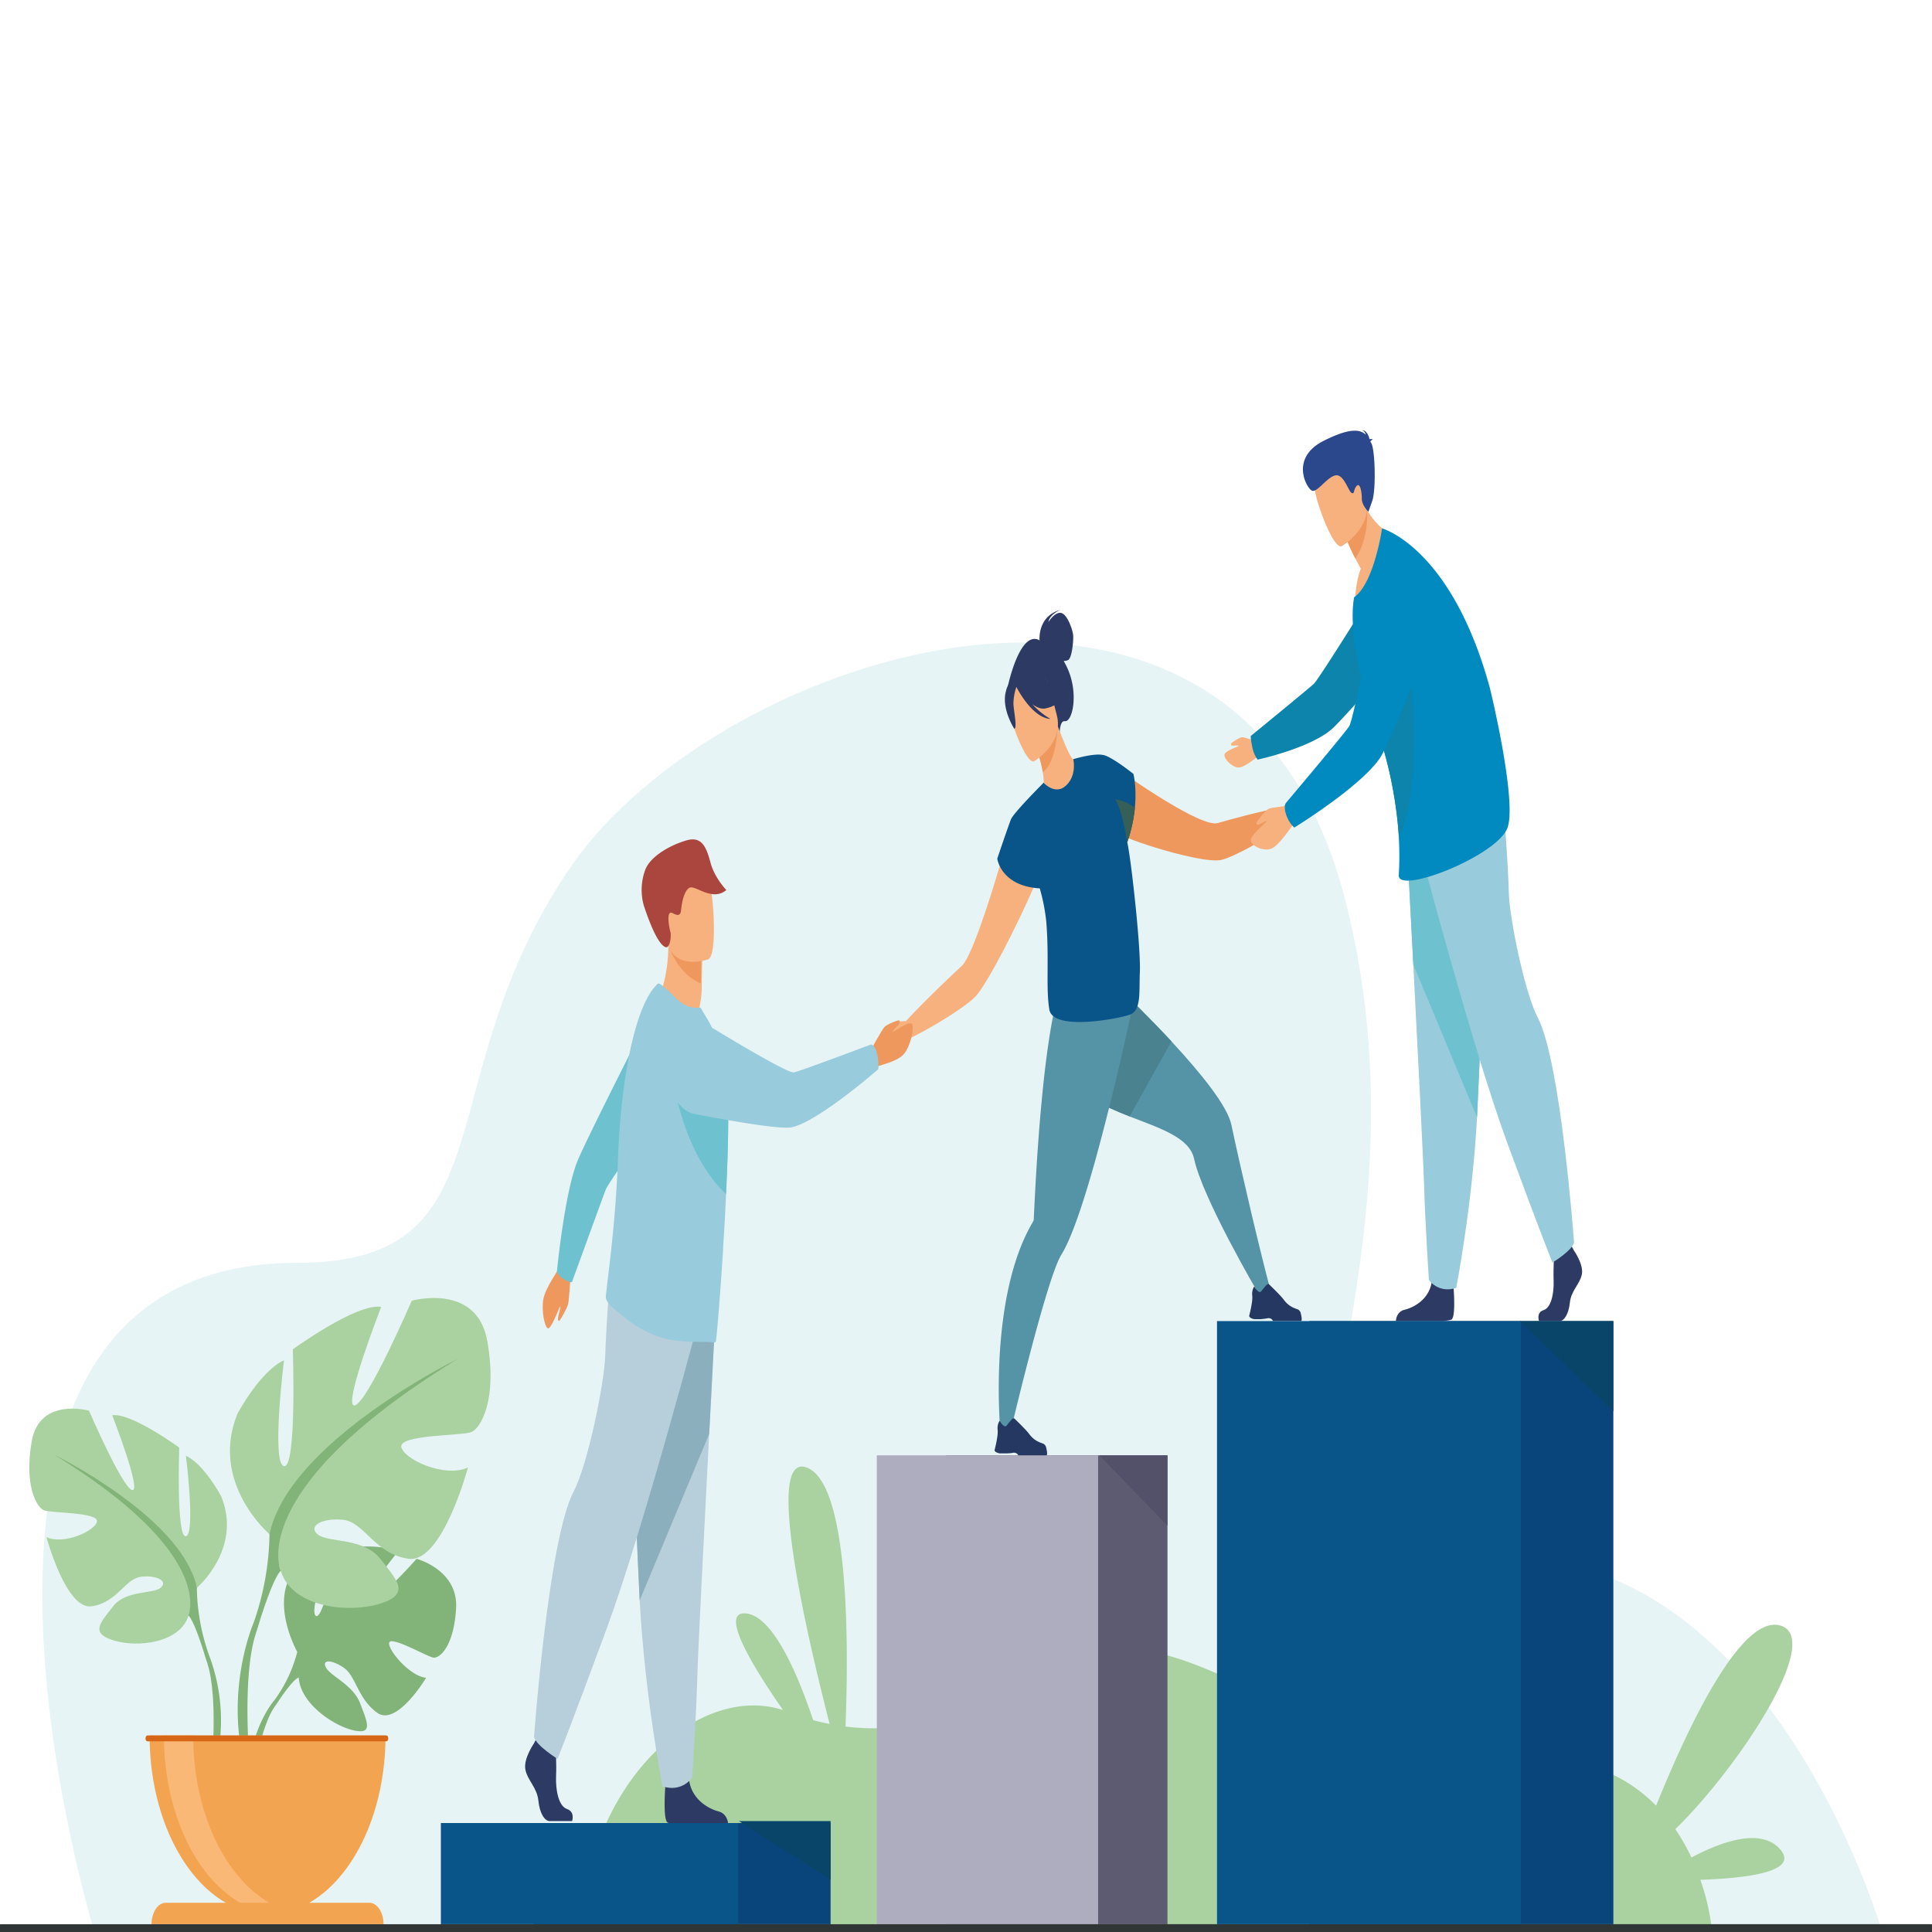 <svg id="Layer_1" data-name="Layer 1" xmlns="http://www.w3.org/2000/svg" viewBox="0 0 1000 1000"><defs><style>.cls-1{fill:#d7ecef;opacity:0.6;}.cls-2{fill:#a9d2a0;}.cls-3{fill:#09457a;}.cls-4{fill:#09558a;}.cls-5{fill:#5d5b72;}.cls-6{fill:#aeadc0;}.cls-7{fill:#525169;}.cls-8{fill:#82b378;}.cls-9{fill:#f2a450;}.cls-10{fill:#f9b876;}.cls-11{fill:#d76716;}.cls-12{fill:#ee985e;}.cls-13{fill:#5593a7;}.cls-14{fill:#243862;}.cls-15{fill:#4a828f;}.cls-16{fill:#f7b17f;}.cls-17{fill:#2d3a64;}.cls-18{fill:#365f57;}.cls-19{fill:#aa463e;}.cls-20{fill:#b6cfda;}.cls-21{fill:#8bafbc;}.cls-22{fill:#6ec1cf;}.cls-23{fill:#98cbdc;}.cls-24{fill:#0d84ab;}.cls-25{fill:#008abf;}.cls-26{fill:#2c488c;}.cls-27{fill:#303535;}.cls-28{fill:#084568;}</style></defs><path class="cls-1" d="M49.2,1001S-58.48,653.63,153.74,653.63c112.13,0,65.93-95.33,142.14-205.6S638.7,249.59,695.41,462.57s-83.49,374.72,52,347C910.26,776.19,974.58,1001,974.58,1001Z"/><path class="cls-2" d="M921.23,957c-10.06-11.13-30.59-3.63-45.75,4.45a101.13,101.13,0,0,0-8.34-14.66C899.78,915,944.88,847,921,841.26c-20.76-5-48.79,56.15-63.8,93.36-15.54-15.86-39.38-27.52-75.79-23.48-94.45,10.5-168.26-81.82-222.65-51-43.27,24.47-82.88,38.2-121.12,33.52,1.64-42.29,2-125.38-19.92-134-22.24-8.77-.42,85.57,11.7,132.66-2.86-.58-5.68-1.21-8.54-2-7.84-23.49-20.79-54.19-35-55.23-13.4-1,3.13,26.66,19.39,50C358.46,870.29,303,927.87,302.09,996h583.6a113,113,0,0,0-5.6-23C902.68,972.19,932.12,969.13,921.23,957Z"/><rect class="cls-3" x="276.05" y="943.6" width="153.86" height="52.36"/><rect class="cls-4" x="228.19" y="943.6" width="153.86" height="52.36"/><rect class="cls-5" x="489.74" y="753.28" width="114.54" height="242.69"/><rect class="cls-6" x="453.84" y="753.28" width="114.54" height="242.69"/><polygon class="cls-7" points="568.97 753.27 604.28 789.69 604.28 753.27 568.97 753.27"/><path class="cls-8" d="M215.63,806.84S194.23,831,190,829.52s15.65-26,15.65-26c-7.46-5.42-30.66-2-30.66-2s-7.73,37.74-11.54,34.8,8-32.89,8-32.89c-8.3-.75-18.51,8.59-18.51,8.59-13.94,16.68.92,43,.92,43a72.48,72.48,0,0,1-11.7,24.82s-12.56,14.07-13.44,39.29l2.29.29s3.61-23.49,10.2-34.56c.27-.41.61-1,1.11-1.68,1.06-1.5,1.83-2.65,2.32-3.46,3.28-4.79,7.81-10.85,10-11.43a8.16,8.16,0,0,1-.08-1.67c0,.52.08,1.1.08,1.67.76,13.28,17.75,24.87,28.22,27.3s7.24-4.16,3.62-13.79-15-14-17.63-18.47,2.78-4.44,9.1-.11,7.16,16,17.29,23.31,25.33-18.12,25.33-18.12c-8.08-.63-19.58-13.91-19.16-18s19.54,7,22.81,7.56,10.71-5.65,11.85-25.56S215.63,806.84,215.63,806.84Z"/><path class="cls-2" d="M101.91,821.84s23.65-20.08,12.6-47.31c0,0-8.83-16.74-18.28-21,0,0,5.07,40.62,0,41.61s-3.46-45.88-3.46-45.88-24.91-18.17-34.7-16.73c0,0,15.46,39.64,10.4,38.72s-22.4-41.09-22.4-41.09S20.52,723,16.44,745.91,19,780.3,22.76,781.74s28.07,1,27.46,5.71-17,12.41-26.16,8.14c0,0,10.09,37.73,23.35,35.83S64.73,817.11,73,816.13s14.21,2.37,10.09,5.71-18,1.1-24.6,9.64-12,13.79.31,17.6,34.39,1.44,38.81-12.93Z"/><path class="cls-8" d="M108.19,856.69a109.47,109.47,0,0,1-6.32-34.91C94.33,785.49,28.1,753,28.1,753c84.21,51.59,69.39,83.15,69.39,83.15,2.28,2,5.67,11.6,8,18.93.34,1.27.87,3,1.67,5.31h0l.76,2.54c4.35,16.44,2.06,44.83,2.06,44.83l2.63,1.1A95.4,95.4,0,0,0,108.19,856.69Z"/><path class="cls-2" d="M139.54,794.14s-31.2-26.48-16.65-62.37c0,0,11.66-22,24.11-27.7,0,0-6.66,53.55,0,54.82s4.57-60.47,4.57-60.47,32.83-23.95,45.74-22c0,0-20.37,52.28-13.71,51s29.52-54.18,29.52-54.18,33.67-9.46,39.08,20.77-3.32,45.36-8.31,47.26-37,1.27-36.18,7.56,22.47,16.39,34.51,10.73c0,0-13.29,49.74-30.78,47.26s-22.85-18.92-33.66-20.14-18.7,3.18-13.3,7.56,23.69,1.44,32.45,12.7,15.81,18.17-.42,23.19-45.32,1.91-51.15-17Z"/><path class="cls-8" d="M236.81,703.44s-87.33,42.81-97.31,90.7a144.33,144.33,0,0,1-8.3,46s-13.49,31-5.79,68.67l3.46-1.39s-3-37.39,2.71-59.08c.23-.81.57-2,1-3.35h0c1-3.12,1.75-5.37,2.17-7,3.12-9.69,7.62-22.27,10.59-24.93C145.36,813,125.83,771.47,236.81,703.44Z"/><path class="cls-9" d="M138.47,990.84c33.75,0,61.09-41.43,61.09-92.56H77.42C77.42,949.41,104.76,990.84,138.47,990.84Z"/><path class="cls-10" d="M153.51,990.15a41.47,41.47,0,0,1-7.57.69c-33.75,0-61.1-41.43-61.1-92.56H100C100,945.54,123.35,984.49,153.51,990.15Z"/><path class="cls-9" d="M191.2,984.88H85.74c-4,0-7.31,5-7.31,11.08H198.51C198.51,989.86,195.26,984.88,191.2,984.88Z"/><path class="cls-11" d="M200,898.28H76.31c-.53,0-1,.67-1,1.51s.42,1.51,1,1.51H200c.53,0,.95-.66.95-1.51S200.55,898.28,200,898.28Z"/><path class="cls-12" d="M671.38,410.71c-1.75-.4-7.12,7-7.12,7h0c-11.39,2-28,6.58-34,8.31-4.27,1.21-15.7-4.67-26.85-11.43-13.3-8.07-26.21-17.36-26.21-17.36-7.35-.58-15.73,19.79-.8,32.77,2.29,2,10.86,5.37,20.72,8.43h0c13.64,4.27,29.71,8,35.19,6.63,6.36-1.5,24.38-11.48,35.08-19.1h0s.07-.06.11-.06c.65-.46,3.28-2.25,5-2.07,2,.17,6.48-5.37,6.63-6.87S673.17,411.12,671.38,410.71Z"/><path class="cls-13" d="M657.48,667.31l-6.29,1.91s-28.72-48.88-33.13-69.42c-2.36-11-17.52-15.75-33.37-21.92-13.78-5.43-28.07-11.89-34.92-24.59C535.1,526,559,492.53,559,492.53s25.41,22.91,47.35,46.51c15.31,16.5,28.94,33.41,31,43.11C642.32,605.75,652.91,650.58,657.48,667.31Z"/><path class="cls-14" d="M649.21,682.79h3.39s2.06-.18,3.28-.42a2.61,2.61,0,0,1,2.85,1,1.44,1.44,0,0,1,0,.38h14.87c.38-.79,0-2.67-.33-4a2.83,2.83,0,0,0-1.39-1.93c-1.58-.68-4.65-1.3-7.46-5.17-1.57-2.15-7.68-8-7.68-8h-.52c-.15,0-.75.27-3.35,3.67-1.35,1.72-3.67-2.43-3.67-2.43a5.18,5.18,0,0,0-.75,1.56,7.57,7.57,0,0,0-.28,3.24c.21,1.89-.46,5.45-1,7.88-.32,1.45-.6,2.48-.6,2.48S646.39,682.25,649.21,682.79Z"/><path class="cls-15" d="M606.33,539l-21.64,38.84c-13.78-5.43-28.07-11.89-34.92-24.59C535.1,526,559,492.53,559,492.53S584.43,515.38,606.33,539Z"/><path class="cls-13" d="M586.67,518.73s-1.75,8.31-4.57,20.89c-3.58,15.87-9,38.43-14.74,59.37-1.25,4.62-2.59,9.12-3.88,13.51-4.84,16.1-9.75,29.94-14.13,36.93-7.81,12.63-26.81,93.71-26.81,93.71l-4.73-2s-6.59-69.24,16.8-108.65a2.65,2.65,0,0,0,.46-1.44h0c.3-5.83,1.41-32,3.84-58.46.61-6.52,1.26-13,2-19.27,0-.4.12-.81.15-1.21,3.55-28.85,7-41.66,11.35-48.12l32.34,14Z"/><path class="cls-14" d="M517.43,752.27h3.39a24.34,24.34,0,0,0,3.28-.25,2.6,2.6,0,0,1,2.85,1,.56.56,0,0,1,0,.22h14.87c.38-.8,0-2.67-.33-4a2.85,2.85,0,0,0-1.39-1.93c-1.57-.68-4.65-1.3-7.46-5.16-1.57-2.16-7.68-8-7.68-8h-.52c-.15,0-.75.27-3.35,3.67-1.35,1.73-3.67-2.43-3.67-2.43a5.47,5.47,0,0,0-.75,1.57,7.54,7.54,0,0,0-.28,3.23c.21,1.89-.46,5.45-1,7.88-.32,1.46-.6,2.48-.6,2.48S514.61,751.73,517.43,752.27Z"/><path class="cls-16" d="M524.21,424.62s-5.41,20-11.65,39.53c-5.26,16.39-11.09,32.43-14.78,35.83-5.22,4.85-19.58,18.41-28.87,28.57,0,0-7.27-.06-8.38,2s-3.73,11.59-3,12.52,6.55.52,7.92-1.68a11.93,11.93,0,0,1,4.61-3.57s.08-.06.11-.06h0c11.31-5.25,29.06-16.27,34.43-21.64,4.61-4.62,14.89-23.77,23.05-40.8h0c5.94-12.34,10.77-23.6,11.57-27.35C544.66,423.24,529.43,416.72,524.21,424.62Z"/><path class="cls-17" d="M552.51,345.91c-.65-1.44-1.3-2.65-1.94-3.81a4.92,4.92,0,0,0,2.4-.52c1.9-1.21,2.78-10.33,2.47-13s-2.93-10.56-6.17-11.31-6.62,4.68-6.62,4.68c.6-3.93,6.09-6.23,6.09-6.23-11.35,3.17-10.74,14.59-10.67,15.69-10.35-5.6-16.45,24-16.45,24l26.85,24s.08-6.52,2.63-6.12C555.1,373.9,558.45,359,552.51,345.91Z"/><path class="cls-16" d="M554.22,408c-6.17,4.38-14.36-2-14.32-2,.54-.81.35-3.17-.15-6.35a62.84,62.84,0,0,0-3.73-13.1c-.46-1.15-.88-2.25-1.41-3.46l.72-.4,12-7.27s1.94,5.25,4,10.1c1.72,4,3.51,7.61,4.31,7.5C555.63,392.94,563.55,401.19,554.22,408Z"/><path class="cls-12" d="M547.29,377.24c-.3,6.47-1.75,18.12-7.54,22.45a62.84,62.84,0,0,0-3.73-13.1Z"/><path class="cls-16" d="M535.33,394s15.58-9.29,11.62-24-4.65-25.68-14.78-20.37-10.51,12.12-10,17.49S531.18,396,535.33,394Z"/><path class="cls-17" d="M541.16,366.68c7.2-1.55,9.29-5.94,9.29-5.94s-6.62-2.88-10.51-12.69c0,0-8.07-4.16-14.09,2.77a7.69,7.69,0,0,0-.76,2.53c-1.37-.69-3.43-.51-4.65,5.37-1.79,8.83,4.57,18.52,4.57,18.52,1.56-.63-.19-8.54-.46-12.75a27.6,27.6,0,0,1,1.53-8.94c.76,1.5,8.34,16,17.63,16.56a37.65,37.65,0,0,1-9.37-7.62C536.59,366.16,539,367.15,541.16,366.68Z"/><path class="cls-4" d="M583.89,438.13c-.11-.69-.26-1.44-.42-2.19a74.79,74.79,0,0,0,3.93-17.89c1.06-10.79-.76-17.48-.76-17.48s-10.82-8.72-15.58-9.81h-.27c-4.84-1-15.27,2.19-15.27,2.19s2,8.14-3.66,13.56-11.73-1.39-11.73-1.39a7.36,7.36,0,0,0-.57.64h0s-14.93,14.94-16.3,18.35-7.08,20.31-7.08,20.31,1.82,14.2,22,15.41a99.7,99.7,0,0,1,3.35,17c1.6,19.27-.27,34.45,1.6,45.7s35.57,4.85,41.67,2.65,4.72-12.06,5.18-21.63C590.6,491.45,585.87,448.75,583.89,438.13Z"/><path class="cls-18" d="M587.43,418.1a77.49,77.49,0,0,1-4,17.94c-.53-3.52-2.7-16.5-6.17-22.33A22.75,22.75,0,0,1,587.43,418.1Z"/><path class="cls-12" d="M450.25,544.35s6.28-11.54,7.61-12.87,7.28-3.75,7.62-3.29.34,1.16-.38,2.14-3.54,3.46-3.12,3.75,8.87-6.12,10.09-4-.68,11-4,15.23-13,6.06-13.6,6.64C449.33,557,450.25,544.35,450.25,544.35Z"/><path class="cls-16" d="M340.23,517.75s9,16.21,20.5,9.4c0,0,2.47-9,2.51-15.75V509c.07-7.5.23-11.72.23-11.72h0c-.54-.34-17.56-10.9-17.52-10C346.21,507.59,340.23,517.75,340.23,517.75Z"/><path class="cls-12" d="M347.15,492.13c1.63,4.62,7.27,13.62,15.61,16.91.08-7.51.23-11.72.23-11.72h0C362.53,497.15,346.65,490.8,347.15,492.13Z"/><path class="cls-16" d="M366.57,496.57s-19.16,6.81-21.78-11.31-6.86-29.48,5.25-34.56,15.5,1,17.33,6.75S371.48,494.32,366.57,496.57Z"/><path class="cls-19" d="M345.43,490.17c-.26.23-4.38,2.19-12.18-21.41a30,30,0,0,1,.8-18.75c2.85-7,13-12.64,21.4-15.06s10.44,4.73,12.42,11.94c2.09,7.56,8.07,13.79,8.07,13.79-7.24,6.12-16-2.65-19-1.21s-4.12,8.66-4.35,11-.57,4.27-4.38,2.2-1.71,8.19-1.1,10.15C347.11,482.84,347.64,488.09,345.43,490.17Z"/><path class="cls-17" d="M296.11,942.59H284.49c-2.43,0-5.14-3.75-5.82-10.56s-5.68-10.56-6.74-16.16,4.45-13.5,4.45-13.5l.92-1.84.95-1.91,9.18,3.29s.23,3.35.38,7.62c.11,3.11.15,6.63,0,9.81-.27,7.44,1.37,15.52,5.67,17S296.11,942.59,296.11,942.59Z"/><path class="cls-17" d="M376.85,943.6H346.12a2.4,2.4,0,0,1-.65-.29c-2.06-1.62-1.41-13.85-1.18-17.66,0-.69.08-1.09.08-1.09s10.81-13.51,12.3-3.18c0,.35.11.64.15.93h0c1.87,9.63,10.28,14,15.12,15.29C375.64,938.58,376.59,941.92,376.85,943.6Z"/><path class="cls-20" d="M370.65,673.89s-1.64,31.05-3.58,68.32c-2.63,50.67-5.79,112.93-6.1,124.7-.53,20.48-2.7,53.2-2.7,53.2s-5.14,7.79-15.39,4.5c0,0-9.14-46.74-11.77-96.25,0-.81-.07-1.61-.11-2.42-2.44-50.38-6.21-156.38-6.21-156.38Z"/><path class="cls-21" d="M370.65,673.89s-1.64,31.05-3.58,68.32l-36,86.21c0-.81-.07-1.62-.11-2.42-2.44-50.38-6.21-156.38-6.21-156.38Z"/><path class="cls-20" d="M363.14,677.59S333.55,790,314.09,842.79s-25.52,67.57-25.52,67.57-11.16-6.81-12.15-11.43c0,0,7.43-102,20.45-126.83,7.35-14,16-56.2,16.42-70.91s2.63-43.92,2.63-43.92Z"/><path class="cls-12" d="M295.39,658.83s-.76,14-1.34,16.22-4.3,8.83-4.72,8.71-.68-.64-.46-2,1.53-5.54,1.11-5.48-4.69,11.94-6.4,11.25-3.39-9.06-2.36-15,7.88-15.3,8.15-16.22C291.62,648.27,295.39,658.83,295.39,658.83Z"/><path class="cls-22" d="M292.23,662.41c3.27,1.62,3.8,1.21,3.8,1.21s16-44,17.56-48,33.86-49.33,33.86-49.33l-8.26-46.8s-36.68,71.9-40.6,82.23c-6.55,17.08-10.36,56.66-10.36,56.66A10.14,10.14,0,0,0,292.23,662.41Z"/><path class="cls-23" d="M376.89,584.68c-.11,9.64-.49,20.43-1,31.39,0,.64-.07,1.33-.07,2-.31,6.81-.65,13.61-1.07,20.25-.15,2.65-.34,5.31-.5,7.91l0,.34c0,1-.08,2-.16,3-1.6,24.87-3.31,44.55-3.61,44.84a1.28,1.28,0,0,1-1.26.46c-4.3-.81-17.18.63-27.69-2.83-8.87-2.83-16.53-8.19-24.64-15.46-1.07-1-3.54-3.52-3.32-5.43.19-2.07.58-5.13,1-8.94,1.6-13.21,4.34-36,5.3-62.67q.28-7.44.8-14.71a329.66,329.66,0,0,1,4.3-35.08c3.62-19.68,8.91-34.74,15.58-40.63.87-.75,5.56,3.75,9.82,8,4,3.86,8.15,4.9,12.19,4.38l3.58,6a76,76,0,0,1,10.21,32.2c.08,1,.19,2.19.23,3.41C376.89,568.93,377,576.38,376.89,584.68Z"/><path class="cls-22" d="M376.89,584.68c-.11,9.64-.49,20.43-1,31.39,0,.64-.07,1.33-.07,2-24.61-23.32-28.42-66-28.42-66a50.68,50.68,0,0,1,29.14,11C376.89,568.93,377,576.38,376.89,584.68Z"/><path class="cls-23" d="M454,545.5c-1.26-5.19-3.24-4.84-3.24-4.84s-36.6,13.79-39.87,14.42-39.39-21.35-39.39-21.35-14.2-9.63-20.87-.86c-5.79,7.67-6.05,17.37-4.68,25.56,1.6,9.69,7,16.91,13.59,18.18,14.74,2.82,44.15,8.19,50.28,6.86,13.71-2.88,44.79-30.06,44.79-30.06A26.56,26.56,0,0,0,454,545.5Z"/><g id="man"><path class="cls-17" d="M814.7,647.32s5.06,7.16,4.07,12.24-5.56,8.42-6.21,14.65-3.08,9.58-5.33,9.58H796.61s-1.64-4.38,2.32-5.65,5.45-8.6,5.22-15.35.38-15.75.38-15.75l8.42-3Z"/><path class="cls-17" d="M751.36,682.93c-.53.4-2.32.63-4.8.86H722.49c.08-1.09.65-5,4.57-5.88,4.46-1.1,12.15-5,13.86-13.62a6.64,6.64,0,0,0,.16-.87c1.37-9.17,11.27,2.83,11.27,2.83s0,.35.08,1C752.65,670.64,753.26,681.54,751.36,682.93Z"/><path class="cls-23" d="M728.24,436.56s1.52,28.45,3.28,62.67c2.4,46.51,5.29,103.57,5.6,114.42.49,18.81,2.47,48.82,2.47,48.82s4.72,7.15,14.13,4.15c0,0,8.38-42.87,10.78-88.28,0-.75.08-1.5.11-2.25,2.25-46.22,5.72-143.51,5.72-143.51Z"/><path class="cls-22" d="M728.24,436.56s1.52,28.45,3.28,62.67l33,79.11c0-.75.08-1.5.11-2.25,2.25-46.22,5.72-143.51,5.72-143.51Z"/><path class="cls-23" d="M735.13,439.91s27.16,103.11,45,151.58,23.43,62,23.43,62,10.24-6.18,11.16-10.45c0,0-6.82-93.53-18.78-116.33-6.74-12.86-14.7-51.53-15-65.09s-2.4-40.27-2.4-40.27Z"/><path class="cls-16" d="M651.38,384s-7.35-2.53-8.61-2.42-5.56,2.89-5.63,3.41.15,1,.91,1,3.2-.4,3.05.06-7.28,2.54-7.35,4.73,3.81,6.18,7.08,6.47,9.75-5.54,10.32-5.6C655.88,391,651.38,384,651.38,384Z"/><path class="cls-24" d="M648.22,386.82c-1.07-5.08-.8-5.88-.8-5.88S677.28,356.47,680,354s33.59-52.22,33.59-52.22l31.61,13.15s-48.9,56.44-55.91,62.5c-11.58,10-38.39,15.75-38.39,15.75A16.32,16.32,0,0,1,648.22,386.82Z"/><path class="cls-16" d="M723.18,277.59s-11.09,29.55-21.9,33.41c0,0,.45-9.92,3.08-16.67-1.07-1.91-2-3.7-2.86-5.31-2.74-5.31-4-8.54-4-8.54l3.65-15,2.48-10.15a52.49,52.49,0,0,0,3.88,8.48C714.64,276.21,723.18,277.59,723.18,277.59Z"/><path class="cls-12" d="M707.56,263.86s1.33,14.77-6.06,25.16c-2.74-5.31-4-8.54-4-8.54l3.65-15A14.59,14.59,0,0,1,707.56,263.86Z"/><path class="cls-16" d="M694.57,282.67s16.57-9.75,12.38-25.27-4.84-27.24-15.61-21.64-11.2,12.75-10.63,18.46S690.15,284.8,694.57,282.67Z"/><path class="cls-25" d="M780,429.12c-6.67,14.54-56.6,34-56,23.89a165.88,165.88,0,0,0,0-19.85c-.11-2.14-.3-4.45-.53-6.87a218,218,0,0,0-11-49.91c-.49-1.5-1-2.94-1.56-4.44A198.16,198.16,0,0,1,704,348.39c-3.47-15.12-4.84-29.6-3.13-39.12,0-.06,0-.12,0-.12,10.44-7.32,14.48-35.66,14.48-35.66s35.61,9.7,55.53,81.6C771,355,785.87,416.48,780,429.12Z"/><path class="cls-24" d="M724.05,433.16c-.11-2.14-.3-4.45-.53-6.87a218,218,0,0,0-11-49.91c1.14-10.62,2.74-19.39,4.5-23.37,7.08-16.1,11.23-18.64,11.23-18.64S738.91,402.4,724.05,433.16Z"/><path class="cls-16" d="M668,417s-9.86.81-11.39,1.62-6.32,6.63-6.28,7.32.42,1.16,1.37.81,3.92-2.25,3.85-1.61-8.5,7.15-8.12,9.92,6.25,5.71,10.44,4.27,10.93-12.23,11.62-12.58C675.22,423.41,668,417,668,417Z"/><path class="cls-25" d="M666.08,422.66c-2-4.85-.53-7-.53-7s30.43-36.07,32.79-39.76,13.45-61.69,13.45-61.69,3.81-23.48,12.72-26.08c7.73-2.25,13.1,3.52,16.57,10.33,4.15,8.08,4.57,19.27,1.1,28.1-7.77,19.85-23.42,59.21-28,65.9-10.17,14.94-44.26,35.89-44.26,35.89A15.13,15.13,0,0,1,666.08,422.66Z"/><path class="cls-26" d="M709.31,228.54c.12-.34.46-.69,1.26-1.09a2.33,2.33,0,0,0-1.68-.12c-.45-1.73-1.6-4.61-3.69-4.67a3.16,3.16,0,0,1,1.67,2.31c-2.89-2.77-8.3-3.58-21.7,3.17-17.72,8.94-8.88,24.52-6.17,25.79s7.61-6.75,12.07-7.84,6.85,8.3,8.53,9.06.72-1.33,2.51-3.52,2.78,2.88,2.75,6.4,3.42,6.87,3.42,6.87l2-5.66c2-5.65,1.49-26.08-.45-29.77C709.65,229.18,709.5,228.83,709.31,228.54Z"/></g><path class="cls-27" d="M999.56,1001H.44c-.72,0-1.33-.85-1.33-1.86v-1.32c0-1,.61-1.86,1.33-1.86H999.56c.72,0,1.33.85,1.33,1.86v1.32C1000.85,1000.15,1000.28,1001,999.56,1001Z"/><polygon class="cls-28" points="429.91 942.59 429.91 972.94 382.49 942.59 429.91 942.59"/><rect class="cls-3" x="677.79" y="683.79" width="157.28" height="312.17"/><rect class="cls-4" x="629.92" y="683.79" width="157.28" height="312.17"/><polygon class="cls-28" points="835.07 683.79 835.07 730.47 786.73 683.79 835.07 683.79"/></svg>